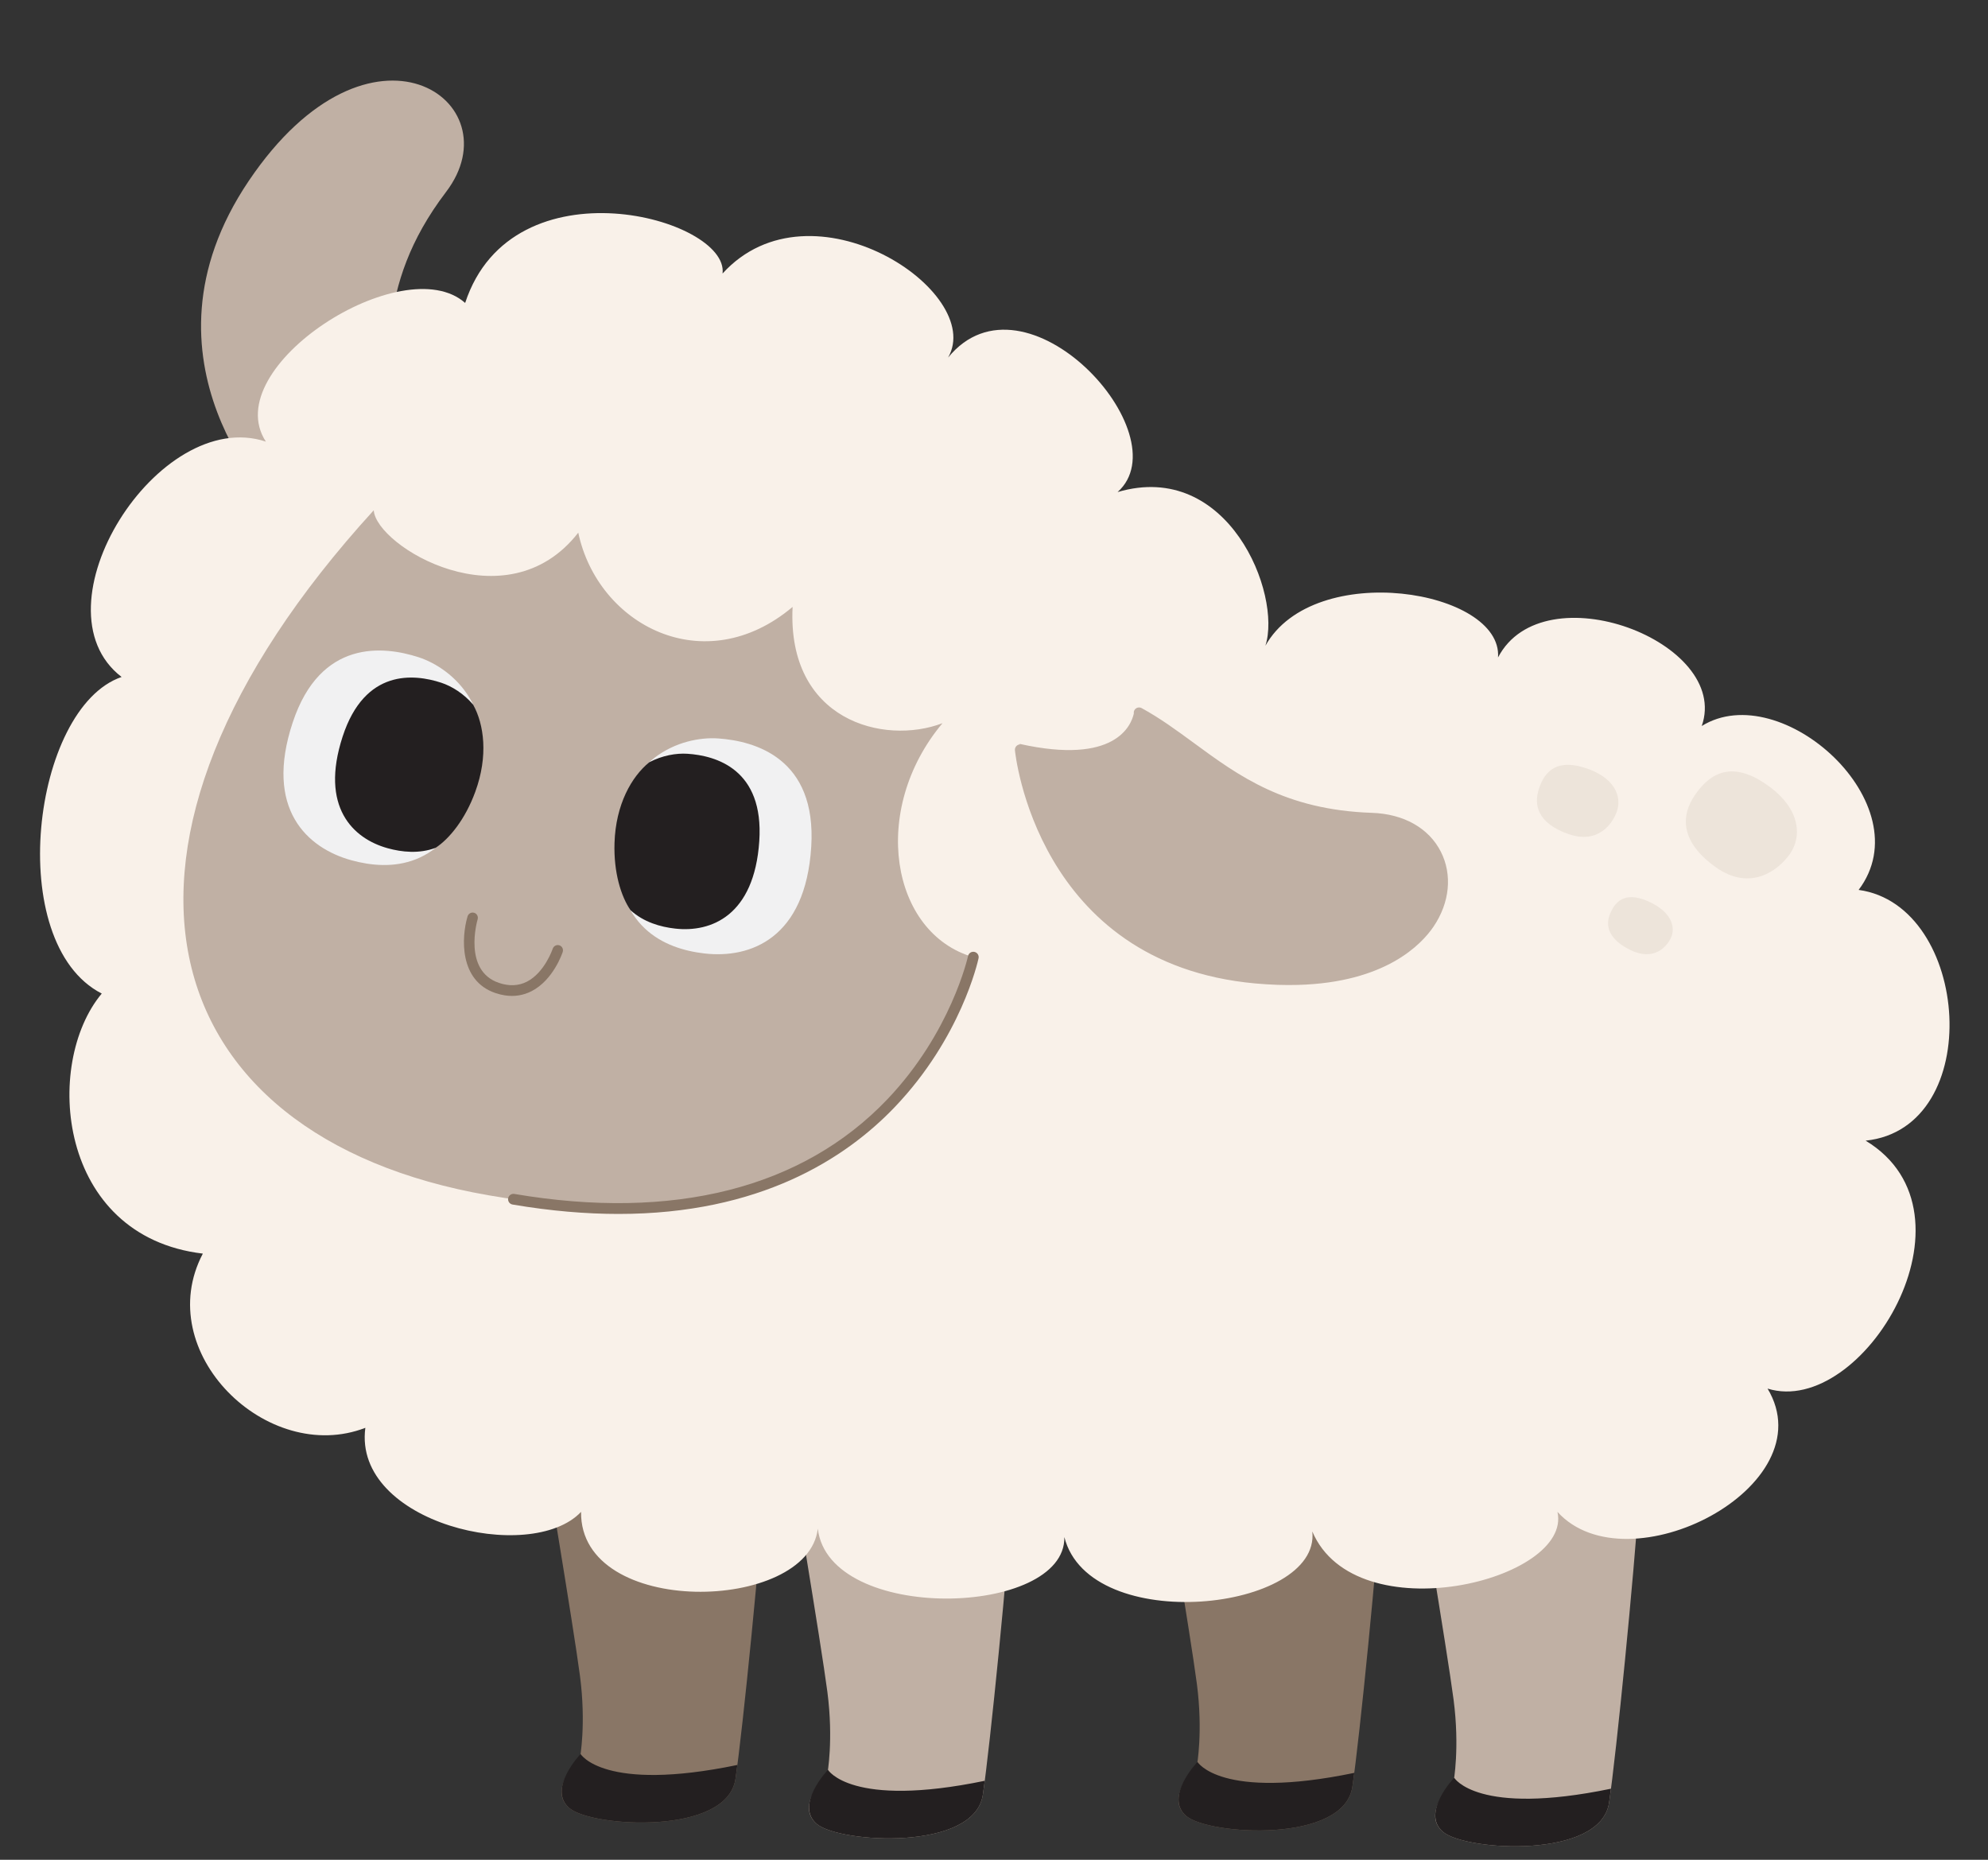 <svg width="155" height="145" xmlns="http://www.w3.org/2000/svg" xmlns:xlink="http://www.w3.org/1999/xlink" xml:space="preserve" overflow="hidden"><rect width="100%" height="100%" fill="#333333" stroke="none"/><defs><clipPath id="clip0"><rect x="658" y="284" width="155" height="145"/></clipPath></defs><g clip-path="url(#clip0)" transform="translate(-658 -284)"><path d="M31.659 8.679C25.879 16.273 27.625 22.155 26.552 27.937L18.465 33.293C18.465 33.293 6.771 21.898 16.278 7.813 25.784-6.273 37.026 1.626 31.659 8.679ZM34.087 90.26C64.509 95.54 73.101 80.66 76.67 69.338 69.409 67.246 67.563 56.415 73.963 48.785 68.794 50.754 60.301 48.538 60.794 38.569 53.04 45.092 43.687 40.169 41.964 32.047 34.825 40.662 26.765 27.044 23.995 30.077-2.958 59.594 4.303 85.091 34.087 90.26ZM110.587 66.737C109.519 68.314 106.366 71.633 98.711 71.846 97.567 71.878 96.323 71.841 94.97 71.718 75.787 69.973 73.934 51.477 73.918 51.29 73.895 51.031 74.086 50.803 74.345 50.78 74.346 50.78 74.346 50.78 74.347 50.78L74.331 50.735C82.7 52.603 84.103 49.117 84.334 48.072 84.321 47.977 84.33 47.878 84.379 47.787 84.504 47.56 84.789 47.475 85.018 47.601 86.64 48.489 88.079 49.544 89.602 50.663 93.522 53.541 97.577 56.517 105.198 56.775 107.974 56.869 110.17 58.108 111.222 60.175 112.246 62.185 112.008 64.639 110.587 66.737ZM58.416 107.053C58.416 107.053 60.894 121.852 61.386 125.62 61.877 129.388 61.386 132.009 61.386 132.009 61.386 132.009 58.793 134.467 60.581 135.941 62.369 137.416 72.854 138.071 73.509 133.648 74.091 129.716 75.45 115.956 75.86 109.722L58.416 107.053ZM107.241 107.67C107.241 107.67 109.719 122.469 110.211 126.237 110.702 130.005 110.211 132.627 110.211 132.627 110.211 132.627 107.618 135.084 109.406 136.559 111.194 138.033 121.679 138.688 122.334 134.265 122.916 130.333 124.275 116.573 124.685 110.339L107.241 107.67Z" fill="#C0B0A4" transform="matrix(1 0 0 1 661.122 290.283)"/><path d="M56.572 108.487C56.162 114.721 54.804 128.482 54.221 132.413 53.566 136.837 43.081 136.181 41.293 134.707 39.505 133.232 42.098 130.775 42.098 130.775 42.098 130.775 42.59 128.154 42.098 124.386 41.606 120.617 39.128 105.818 39.128 105.818L56.572 108.487ZM87.226 106.436C87.226 106.436 89.704 121.235 90.196 125.003 90.687 128.771 90.196 131.392 90.196 131.392 90.196 131.392 87.603 133.85 89.391 135.324 91.179 136.799 101.664 137.454 102.319 133.03 102.902 129.099 104.26 115.338 104.67 109.104L87.226 106.436ZM38.326 70.994C40.022 70.123 40.721 68.03 40.751 67.941 40.822 67.722 40.706 67.489 40.49 67.42 40.271 67.351 40.041 67.473 39.969 67.692 39.963 67.711 39.345 69.546 37.961 70.254 37.309 70.587 36.575 70.62 35.775 70.348 32.985 69.402 34.071 65.558 34.118 65.394 34.183 65.173 34.059 64.943 33.842 64.882 33.618 64.82 33.395 64.95 33.33 65.171 32.846 66.816 32.677 70.18 35.5 71.139 35.752 71.224 36 71.285 36.244 71.323 36.983 71.435 37.681 71.325 38.326 70.994Z" fill="#897666" transform="matrix(1 0 0 1 661.122 290.283)"/><path d="M141.792 63.1C146.816 56.437 135.751 46.477 129.559 50.321 131.853 43.768 117.217 38.197 113.677 44.975 114.036 39.706 99.34 37.287 95.539 44.063 96.838 40.032 92.647 29.542 84.014 32.081 89.038 27.603 76.806 14.224 70.799 21.596 73.748 16.463 60.122 7.452 53.214 15.043 53.733 10.729 36.831 6.114 33.145 17.336 28.339 13.077 13.813 22.333 17.608 28.149 9.226 25.364-0.686 41.092 6.359 46.498-0.631 48.901-2.853 67.25 4.811 71.182 0.242 76.643 1.335 90.106 12.693 91.457 8.652 99.142 17.718 107.989 25.363 105.04 24.38 112.467 38.251 115.744 42.183 111.593 42.074 119.894 59.877 119.457 60.641 112.904 61.515 120.331 79.973 119.785 79.864 113.559 81.83 121.314 99.851 119.348 99.196 113.122 102.582 121.095 119.511 116.945 118.309 111.593 123.77 117.6 139.28 109.627 134.692 101.982 142.119 104.276 151.731 88.329 142.338 82.65 151.731 81.667 150.529 64.301 141.792 63.1ZM34.974 86.91C8.543 82.322 2.099 59.696 26.018 33.501 26.199 36.306 36.357 42.449 41.964 35.248 43.493 42.457 51.794 46.826 58.675 41.037 58.238 49.884 65.774 51.85 70.362 50.102 64.682 56.874 66.32 66.485 72.764 68.342 69.597 78.39 61.972 91.595 34.974 86.91ZM108.65 65.959C107.699 67.363 104.893 70.318 98.079 70.507 97.06 70.536 95.953 70.502 94.749 70.393 77.674 68.84 76.025 52.376 76.01 52.21 75.99 51.98 76.16 51.776 76.39 51.756 76.391 51.756 76.391 51.756 76.392 51.756L76.378 51.716C83.827 53.379 85.076 50.276 85.281 49.346 85.27 49.261 85.278 49.173 85.322 49.092 85.433 48.889 85.687 48.815 85.89 48.926 87.334 49.716 88.615 50.656 89.971 51.651 93.46 54.213 97.069 56.862 103.853 57.092 106.324 57.176 108.279 58.279 109.215 60.118 110.126 61.908 109.915 64.092 108.65 65.959Z" fill="#F9F1E9" transform="matrix(1 0 0 1 661.122 290.283)"/><path d="M51.806 68.055C55.4 68.469 59.687 66.87 60.129 59.732 60.557 52.83 55.739 51.491 52.877 51.291 50.016 51.091 45.154 52.785 44.947 59.42 44.74 66.055 48.72 67.701 51.806 68.055ZM33.797 55.375C36.061 49.188 32.209 45.829 29.5 44.955 26.791 44.08 21.858 43.532 19.699 50.047 17.466 56.785 20.823 59.843 24.286 60.792 27.259 61.606 31.534 61.562 33.797 55.375Z" fill="#F1F1F2" transform="matrix(1 0 0 1 661.122 290.283)"/><path d="M54.37 131.325C43.928 133.489 42.145 130.47 42.145 130.47 42.145 130.47 39.505 133.232 41.293 134.707 43.081 136.181 53.566 136.837 54.221 132.413 54.267 132.109 54.317 131.739 54.37 131.325ZM73.658 132.559C63.215 134.723 61.433 131.704 61.433 131.704 61.433 131.704 58.793 134.467 60.581 135.941 62.369 137.416 72.854 138.071 73.509 133.648 73.554 133.343 73.604 132.973 73.658 132.559ZM102.468 131.942C92.025 134.106 90.243 131.087 90.243 131.087 90.243 131.087 87.603 133.85 89.391 135.324 91.179 136.799 101.664 137.454 102.319 133.03 102.364 132.726 102.415 132.356 102.468 131.942ZM122.483 133.176C112.04 135.341 110.258 132.321 110.258 132.321 110.258 132.321 107.618 135.084 109.406 136.559 111.194 138.033 121.679 138.688 122.334 134.265 122.379 133.96 122.429 133.591 122.483 133.176ZM49.526 66.117C48.374 65.989 47.064 65.619 46.033 64.678 45.298 63.595 44.718 61.746 44.79 59.444 44.884 56.428 46.125 54.274 47.49 53.152 48.52 52.61 49.609 52.43 50.468 52.485 52.7 52.63 56.454 53.688 56.077 59.3 55.687 65.105 52.33 66.431 49.526 66.117ZM23.591 51.148C25.319 45.84 29.168 46.254 31.278 46.946 32.089 47.213 33.026 47.782 33.774 48.662 34.615 50.2 34.962 52.643 33.933 55.455 33.148 57.602 31.93 59.091 30.852 59.816 29.555 60.302 28.212 60.157 27.102 59.85 24.404 59.102 21.803 56.639 23.591 51.148Z" fill="#231F20" transform="matrix(1 0 0 1 661.122 290.283)"/><path d="M45.103 88.364C42.581 88.364 39.833 88.138 36.841 87.631 36.613 87.592 36.459 87.376 36.498 87.148 36.536 86.92 36.751 86.766 36.981 86.805 49.388 88.908 59.44 86.363 66.047 79.442 71.033 74.219 72.342 68.314 72.355 68.254 72.403 68.028 72.625 67.884 72.852 67.933 73.078 67.981 73.222 68.204 73.174 68.43 73.12 68.68 71.801 74.627 66.652 80.02 62.791 84.065 56.098 88.364 45.103 88.364ZM45.103 88.364C42.581 88.364 39.833 88.138 36.841 87.631 36.613 87.592 36.459 87.376 36.498 87.148 36.536 86.92 36.751 86.766 36.981 86.805 49.388 88.908 59.44 86.363 66.047 79.442 71.033 74.219 72.342 68.314 72.355 68.254 72.403 68.028 72.625 67.884 72.852 67.933 73.078 67.981 73.222 68.204 73.174 68.43 73.12 68.68 71.801 74.627 66.652 80.02 62.791 84.065 56.098 88.364 45.103 88.364Z" fill="#897666" transform="matrix(1 0 0 1 661.122 290.283)"/><path d="M129.021 55.716C127.965 57.247 127.808 59.303 130.65 61.328 133.395 63.285 135.578 61.513 136.426 60.308 137.403 58.921 137.294 56.64 134.41 54.75 131.503 52.846 129.928 54.402 129.021 55.716ZM116.853 55.251C116.451 56.494 116.782 57.921 119.18 58.75 121.497 59.551 122.627 57.926 122.955 56.944 123.334 55.814 122.77 54.285 120.372 53.557 117.955 52.822 117.199 54.183 116.853 55.251ZM122.435 64.901C122.033 65.809 122.202 66.932 124.05 67.812 125.836 68.661 126.839 67.537 127.165 66.821 127.54 65.997 127.193 64.773 125.338 63.97 123.469 63.161 122.779 64.122 122.435 64.901Z" fill="#C0B0A4" fill-opacity="0.2" transform="matrix(1 0 0 1 661.122 290.283)"/></g></svg>